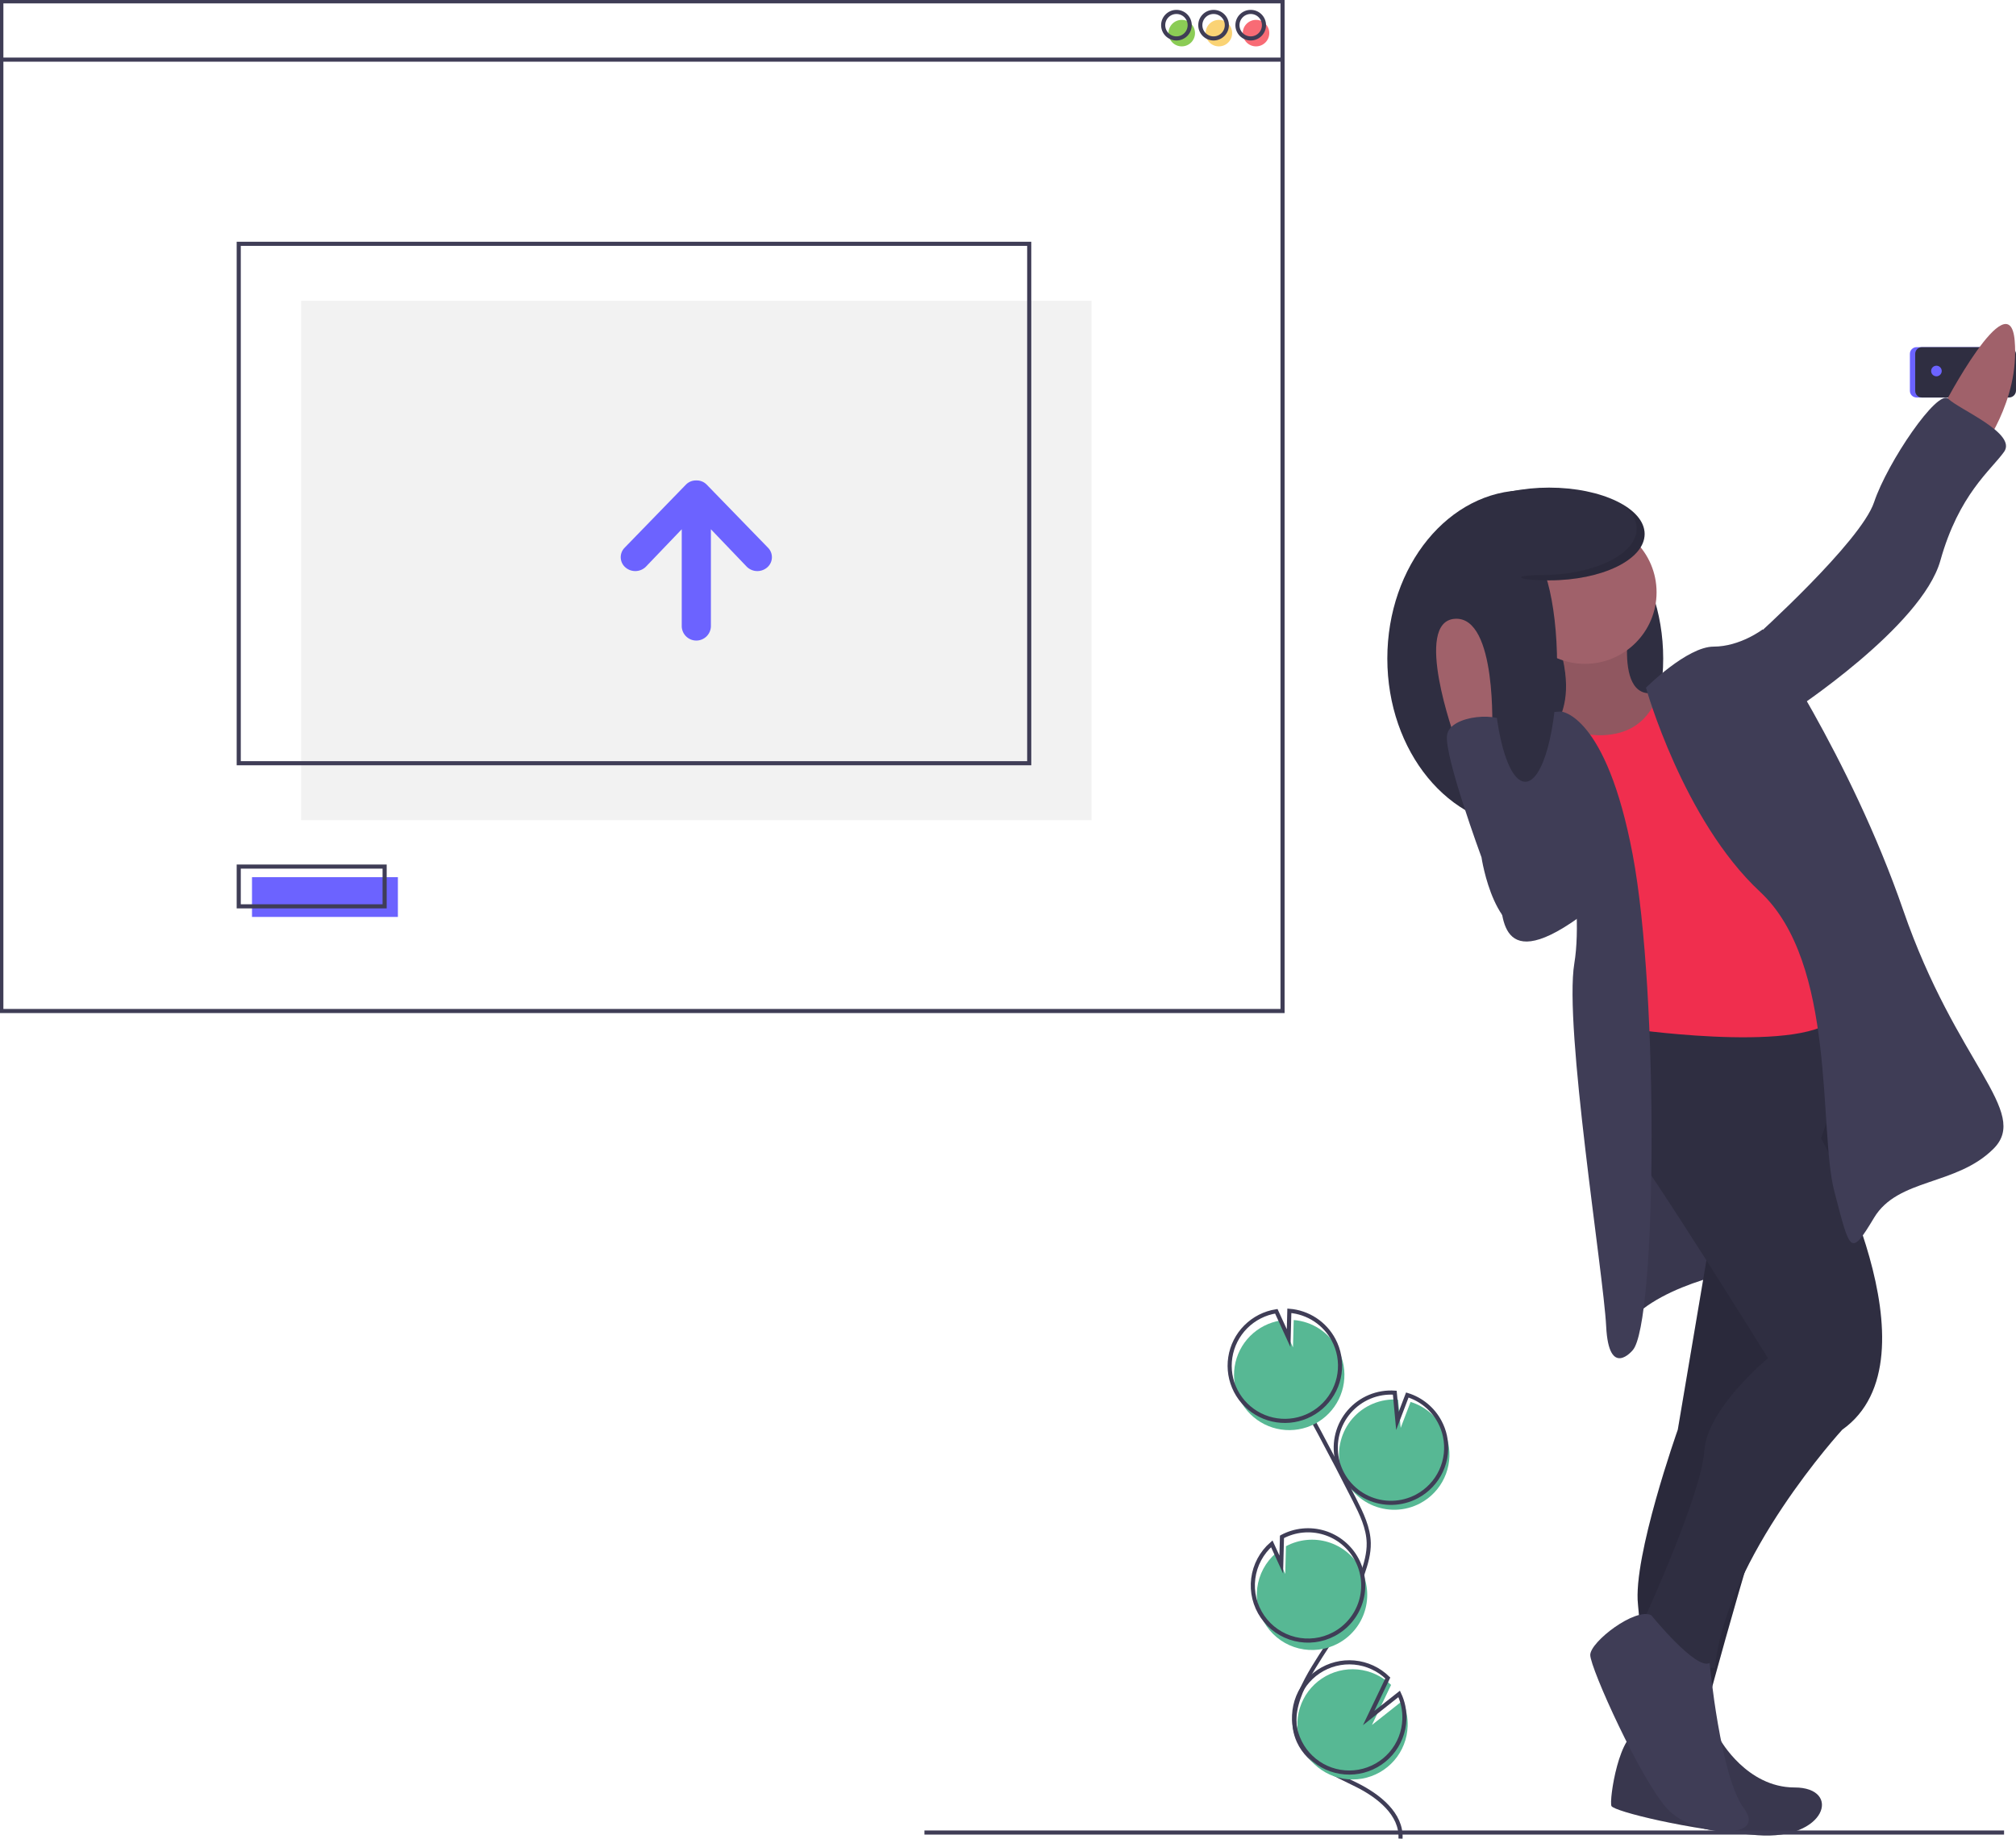 <svg width="490" height="447" viewBox="0 0 490 447" fill="none" xmlns="http://www.w3.org/2000/svg">
<g clip-path="url(#clip0_601_614)">
<path d="M370.724 201.008C352.208 201.008 337.197 182.692 337.197 160.098C337.197 137.504 352.208 119.187 370.724 119.187C389.24 119.187 404.25 137.504 404.25 160.098C404.25 182.692 389.24 201.008 370.724 201.008Z" fill="#2F2E41"/>
<path d="M398.77 421.021L418.112 422.954C418.112 422.954 424.559 434.551 436.164 434.551C447.77 434.551 443.901 447.436 427.138 446.147C410.375 444.859 392.322 440.349 391.678 439.061C391.033 437.772 393.612 420.377 398.77 421.021Z" fill="#3F3D56"/>
<path opacity="0.1" d="M398.77 421.021L418.112 422.954C418.112 422.954 424.559 434.551 436.164 434.551C447.77 434.551 443.901 447.436 427.138 446.147C410.375 444.859 392.322 440.349 391.678 439.061C391.033 437.772 393.612 420.377 398.77 421.021Z" fill="black"/>
<path d="M425.849 308.276C425.849 308.276 403.928 311.498 395.546 321.806C387.165 332.114 392.967 282.506 392.967 282.506L395.546 259.957L412.954 261.246L427.138 290.237L425.849 308.276Z" fill="#3F3D56"/>
<path opacity="0.1" d="M425.849 308.276C425.849 308.276 403.928 311.498 395.546 321.806C387.165 332.114 392.967 282.506 392.967 282.506L395.546 259.957L412.954 261.246L427.138 290.237L425.849 308.276Z" fill="black"/>
<path d="M353.638 179.425C353.638 179.425 343.322 151.078 353.638 150.434C363.954 149.79 362.664 178.137 362.664 178.137L353.638 179.425Z" fill="#A0616A"/>
<path d="M486.776 84.397H465.827C465.399 84.397 464.987 84.568 464.684 84.871C464.381 85.174 464.211 85.585 464.211 86.013V95.023C464.211 95.235 464.252 95.445 464.334 95.641C464.415 95.837 464.534 96.015 464.684 96.165C464.834 96.315 465.013 96.434 465.209 96.515C465.405 96.597 465.615 96.638 465.827 96.638H486.776V84.397Z" fill="#6C63FF"/>
<path d="M488.294 84.397H467.117C466.688 84.397 466.277 84.568 465.974 84.871C465.67 85.174 465.5 85.585 465.5 86.013V95.023C465.5 95.235 465.542 95.445 465.623 95.641C465.704 95.837 465.823 96.015 465.974 96.165C466.124 96.315 466.302 96.434 466.498 96.515C466.694 96.597 466.905 96.638 467.117 96.638H488.294C488.747 96.638 489.181 96.459 489.5 96.139C489.82 95.819 490 95.386 490 94.934V86.102C490 85.65 489.82 85.216 489.5 84.897C489.181 84.577 488.747 84.397 488.294 84.397Z" fill="#2F2E41"/>
<path d="M470.658 91.484C469.946 91.484 469.368 90.907 469.368 90.196C469.368 89.484 469.946 88.907 470.658 88.907C471.37 88.907 471.947 89.484 471.947 90.196C471.947 90.907 471.37 91.484 470.658 91.484Z" fill="#6C63FF"/>
<path d="M472.27 98.893C472.27 98.893 488.388 67.969 489.678 82.787C490.967 97.605 481.296 109.846 481.296 109.846L472.27 98.893Z" fill="#A0616A"/>
<path d="M378.453 173.04C378.453 173.04 364.276 173.949 362.987 181.68C361.697 189.411 373.303 213.249 373.303 213.249L388.776 211.96L390.711 196.498L378.453 173.04Z" fill="#3F3D56"/>
<path d="M396.191 150.434C396.191 150.434 391.033 176.848 407.796 165.896C424.559 154.944 401.349 185.224 401.349 185.224C401.349 185.224 383.296 189.733 377.493 183.935C371.691 178.137 386.197 177.17 378.138 154.299C369.474 129.712 396.191 150.434 396.191 150.434Z" fill="#A0616A"/>
<path opacity="0.1" d="M396.191 150.434C396.191 150.434 391.033 176.848 407.796 165.896C424.559 154.944 401.349 185.224 401.349 185.224C401.349 185.224 383.296 189.733 377.493 183.935C371.691 178.137 386.197 177.17 378.138 154.299C369.474 129.712 396.191 150.434 396.191 150.434Z" fill="black"/>
<path d="M453.25 240.952C453.25 240.952 438.743 346.288 434.23 352.73C429.717 359.173 414.243 417.156 414.243 417.156L397.48 411.357C398.676 404.334 398.893 397.18 398.125 390.097C396.836 378.5 407.796 347.576 407.796 347.576L423.914 252.226L453.25 240.952Z" fill="#2F2E41"/>
<path opacity="0.1" d="M453.25 240.952C453.25 240.952 438.743 346.288 434.23 352.73C429.717 359.173 414.243 417.156 414.243 417.156L397.48 411.357C398.676 404.334 398.893 397.18 398.125 390.097C396.836 378.5 407.796 347.576 407.796 347.576L423.914 252.226L453.25 240.952Z" fill="black"/>
<path d="M456.796 236.12L442.612 276.708C442.612 276.708 472.27 330.181 447.77 347.576C447.77 347.576 419.401 378.5 416.822 405.559C416.822 405.559 401.993 404.271 400.059 392.674C400.059 392.674 413.599 363.038 414.243 352.73C414.888 342.422 429.717 330.181 429.717 330.181C429.717 330.181 401.349 284.439 394.901 276.708C388.454 268.977 387.809 239.341 403.928 239.341C420.046 239.341 456.796 236.12 456.796 236.12Z" fill="#2F2E41"/>
<path d="M401.349 392.674C401.349 392.674 412.309 406.203 415.533 404.271C415.533 404.271 418.112 431.974 423.914 439.705C429.717 447.436 411.664 446.792 405.217 439.705C398.77 432.618 386.52 405.559 386.52 402.338C386.52 399.117 397.48 390.741 401.349 392.674Z" fill="#3F3D56"/>
<path d="M385.23 161.386C375.616 161.386 367.822 153.598 367.822 143.991C367.822 134.384 375.616 126.596 385.23 126.596C394.844 126.596 402.638 134.384 402.638 143.991C402.638 153.598 394.844 161.386 385.23 161.386Z" fill="#A0616A"/>
<path d="M403.928 164.607C403.928 164.607 403.283 175.56 393.612 178.137C383.941 180.714 376.204 174.271 376.204 174.271L373.625 179.425L382.007 200.041L397.48 250.293C397.48 250.293 443.257 256.736 447.125 245.784C450.993 234.831 440.678 203.907 440.678 203.907L425.849 182.647L420.046 168.473L413.599 161.386L403.928 164.607Z" fill="#F02E4E"/>
<path d="M400.059 167.184C400.059 167.184 410.053 157.199 416.5 157.199C422.947 157.199 428.428 153.011 428.428 153.011C428.428 153.011 449.704 183.935 462.599 221.302C475.493 258.669 493.546 270.265 484.52 279.285C475.493 288.305 461.309 286.372 455.507 296.036C449.704 305.7 449.704 304.411 445.836 289.593C441.967 274.775 446.48 234.187 427.783 216.792C409.086 199.397 400.059 167.184 400.059 167.184Z" fill="#3F3D56"/>
<path d="M426.493 154.944C426.493 154.944 452.283 131.75 455.507 122.086C458.73 112.423 470.98 94.383 473.559 96.96C476.138 99.537 490.322 105.336 487.099 109.846C483.875 114.355 476.138 120.154 471.625 136.26C467.112 152.367 435.52 172.983 435.52 172.983L426.493 154.944Z" fill="#3F3D56"/>
<path d="M379.428 172.983C379.428 172.983 390.388 173.627 396.836 207.772C403.283 241.918 402.638 321.806 396.836 328.248C396.836 328.248 391.033 335.335 390.388 322.45C389.743 309.565 380.072 249.649 382.651 234.187C385.23 218.725 379.428 185.224 371.046 179.425C362.665 173.627 379.428 172.983 379.428 172.983Z" fill="#3F3D56"/>
<path d="M385.23 201.33C385.23 201.33 363.954 210.994 364.599 218.081C365.243 225.167 365.888 239.341 392.322 216.148L385.23 201.33Z" fill="#3F3D56"/>
<path d="M377.493 201.33C377.493 201.33 386.52 222.59 374.914 226.456C363.309 230.322 360.086 208.417 360.086 208.417C360.086 208.417 351.059 183.935 351.704 178.781C352.349 173.627 365.243 172.983 366.533 176.204C367.822 179.425 377.493 201.33 377.493 201.33Z" fill="#3F3D56"/>
<path d="M370.724 190.055C366.451 190.055 362.987 177.364 362.987 161.708C362.987 146.052 366.451 133.361 370.724 133.361C374.997 133.361 378.461 146.052 378.461 161.708C378.461 177.364 374.997 190.055 370.724 190.055Z" fill="#2F2E41"/>
<path d="M376.526 141.092C363.707 141.092 353.316 136.044 353.316 129.818C353.316 123.591 363.707 118.543 376.526 118.543C389.345 118.543 399.737 123.591 399.737 129.818C399.737 136.044 389.345 141.092 376.526 141.092Z" fill="#2F2E41"/>
<path opacity="0.1" d="M374.592 139.803C387.411 139.803 397.803 134.756 397.803 128.529C397.803 126.333 396.506 124.286 394.271 122.553C397.679 124.515 399.737 127.049 399.737 129.818C399.737 136.044 389.345 141.092 376.526 141.092C368.228 141.092 367.472 139.803 374.592 139.803Z" fill="black"/>
<path d="M345.184 365.464C343.349 366.44 341.313 366.977 339.236 367.033C337.159 367.088 335.097 366.661 333.213 365.784C331.329 364.908 329.674 363.606 328.38 361.981C327.085 360.357 326.186 358.454 325.753 356.423C325.32 354.392 325.365 352.289 325.884 350.278C326.403 348.267 327.383 346.404 328.746 344.837C330.108 343.269 331.817 342.039 333.736 341.243C335.656 340.448 337.734 340.108 339.807 340.253L340.443 347.133L342.849 340.819C346.235 341.861 349.069 344.203 350.728 347.332C351.315 348.427 351.744 349.6 352.001 350.815C352.613 353.666 352.279 356.638 351.049 359.281C349.818 361.924 347.759 364.095 345.184 365.464Z" fill="#57B894"/>
<path d="M340.402 446.983C340.721 441.01 335.043 436.558 329.68 433.901C324.317 431.243 318.139 428.761 315.666 423.314C312.112 415.485 318.193 406.995 322.836 399.759C326.281 394.389 329.077 388.63 331.165 382.602C332.002 380.185 332.731 377.679 332.679 375.122C332.605 371.44 330.93 368.002 329.268 364.714C323.732 353.763 317.939 342.946 311.89 332.263" stroke="#3F3D56" stroke-miterlimit="10"/>
<path d="M344.387 363.782C342.553 364.758 340.517 365.295 338.44 365.351C336.362 365.406 334.3 364.979 332.416 364.102C330.532 363.226 328.878 361.924 327.584 360.3C326.289 358.675 325.39 356.772 324.957 354.741C324.523 352.71 324.568 350.607 325.088 348.596C325.607 346.585 326.587 344.723 327.949 343.155C329.312 341.587 331.021 340.357 332.94 339.561C334.86 338.766 336.938 338.427 339.011 338.571L339.647 345.451L342.052 339.137C345.439 340.179 348.273 342.522 349.932 345.65C350.519 346.745 350.947 347.918 351.205 349.133C351.817 351.984 351.483 354.956 350.252 357.599C349.022 360.243 346.963 362.413 344.387 363.782Z" stroke="#3F3D56" stroke-miterlimit="10"/>
<path d="M325.2 327.974C324.144 325.989 322.606 324.301 320.727 323.066C318.847 321.831 316.687 321.089 314.444 320.908L314.271 327.559L311.276 321.023C308.466 321.463 305.869 322.784 303.859 324.795C301.849 326.806 300.531 329.404 300.095 332.212C299.659 335.021 300.127 337.895 301.433 340.421C302.738 342.946 304.813 344.991 307.357 346.262C309.902 347.532 312.784 347.961 315.589 347.488C318.393 347.014 320.975 345.662 322.96 343.627C324.946 341.592 326.233 338.979 326.635 336.166C327.038 333.352 326.535 330.483 325.2 327.974Z" fill="#57B894"/>
<path d="M324.138 325.731C323.083 323.746 321.544 322.058 319.665 320.823C317.785 319.589 315.625 318.846 313.383 318.665L313.209 325.316L310.214 318.78C307.404 319.22 304.807 320.541 302.797 322.552C300.788 324.564 299.469 327.161 299.033 329.97C298.597 332.778 299.066 335.653 300.371 338.178C301.676 340.703 303.751 342.749 306.295 344.019C308.84 345.289 311.722 345.719 314.527 345.245C317.332 344.771 319.913 343.42 321.898 341.384C323.884 339.349 325.171 336.736 325.574 333.923C325.976 331.109 325.473 328.241 324.138 325.731Z" stroke="#3F3D56" stroke-miterlimit="10"/>
<path d="M325.187 399.561C322.278 401.106 318.901 401.528 315.7 400.745C312.5 399.963 309.7 398.031 307.833 395.318C305.966 392.605 305.164 389.3 305.579 386.034C305.994 382.768 307.597 379.768 310.083 377.607L312.384 382.63L312.558 375.901C312.569 375.894 312.579 375.888 312.59 375.883C314.146 375.055 315.85 374.542 317.605 374.373C319.359 374.203 321.13 374.381 322.816 374.895C324.502 375.41 326.07 376.251 327.43 377.372C328.79 378.492 329.916 379.869 330.744 381.424C331.571 382.98 332.084 384.683 332.252 386.436C332.421 388.189 332.242 389.959 331.726 391.643C331.21 393.327 330.367 394.894 329.245 396.252C328.123 397.611 326.744 398.735 325.187 399.561V399.561Z" fill="#57B894"/>
<path d="M324.218 397.274C321.309 398.82 317.932 399.241 314.732 398.459C311.531 397.676 308.731 395.744 306.864 393.031C304.998 390.318 304.195 387.014 304.61 383.747C305.025 380.481 306.629 377.482 309.115 375.321L311.416 380.343L311.59 373.614C311.6 373.608 311.611 373.602 311.622 373.597C313.178 372.769 314.882 372.256 316.636 372.087C318.39 371.918 320.161 372.095 321.847 372.61C323.532 373.125 325.1 373.966 326.46 375.087C327.82 376.207 328.946 377.584 329.773 379.139C330.601 380.694 331.113 382.397 331.282 384.15C331.45 385.903 331.272 387.672 330.756 389.357C330.24 391.041 329.397 392.607 328.275 393.965C327.154 395.324 325.775 396.448 324.218 397.274V397.274Z" stroke="#3F3D56" stroke-miterlimit="10"/>
<path d="M342.142 419.652C342.039 422.724 340.883 425.669 338.865 427.99C336.848 430.312 334.094 431.87 331.064 432.403C328.033 432.936 324.912 432.412 322.223 430.918C319.533 429.425 317.44 427.053 316.293 424.2C315.146 421.347 315.016 418.186 315.924 415.249C316.833 412.311 318.724 409.775 321.281 408.066C323.839 406.356 326.907 405.578 329.971 405.86C333.034 406.143 335.908 407.469 338.109 409.618L333.451 419.358L340.869 413.488C341.782 415.411 342.218 417.525 342.142 419.652Z" fill="#57B894"/>
<path d="M341.346 417.97C341.243 421.042 340.086 423.987 338.069 426.308C336.052 428.63 333.297 430.188 330.267 430.721C327.237 431.254 324.115 430.73 321.426 429.236C318.737 427.743 316.643 425.371 315.497 422.518C314.35 419.665 314.22 416.504 315.128 413.567C316.036 410.629 317.928 408.093 320.485 406.384C323.043 404.674 326.11 403.896 329.174 404.178C332.238 404.461 335.111 405.788 337.313 407.936L332.654 417.676L340.073 411.807C340.985 413.729 341.422 415.843 341.346 417.97V417.97Z" stroke="#3F3D56" stroke-miterlimit="10"/>
<path d="M487.099 445.503H224.691" stroke="#3F3D56" stroke-miterlimit="10"/>
<path d="M73.178 73.123H265.309V199.397H73.178V73.123Z" fill="#F2F2F2"/>
<path d="M0.322 0.322H311.73V245.784H0.322V0.322Z" stroke="#3F3D56" stroke-miterlimit="10"/>
<path d="M311.408 14.496H7.18236e-05" stroke="#3F3D56" stroke-miterlimit="10"/>
<path d="M305.283 11.274C303.503 11.274 302.059 9.832 302.059 8.053C302.059 6.274 303.503 4.832 305.283 4.832C307.063 4.832 308.507 6.274 308.507 8.053C308.507 9.832 307.063 11.274 305.283 11.274Z" fill="#F86B75"/>
<path d="M296.257 11.274C294.476 11.274 293.033 9.832 293.033 8.053C293.033 6.274 294.476 4.832 296.257 4.832C298.037 4.832 299.48 6.274 299.48 8.053C299.48 9.832 298.037 11.274 296.257 11.274Z" fill="#FAD375"/>
<path d="M287.23 11.274C285.45 11.274 284.007 9.832 284.007 8.053C284.007 6.274 285.45 4.832 287.23 4.832C289.011 4.832 290.454 6.274 290.454 8.053C290.454 9.832 289.011 11.274 287.23 11.274Z" fill="#8BCC55"/>
<path d="M303.993 9.342C302.213 9.342 300.77 7.9 300.77 6.12C300.77 4.341 302.213 2.899 303.993 2.899C305.774 2.899 307.217 4.341 307.217 6.12C307.217 7.9 305.774 9.342 303.993 9.342Z" stroke="#3F3D56" stroke-miterlimit="10"/>
<path d="M294.967 9.342C293.187 9.342 291.743 7.9 291.743 6.12C291.743 4.341 293.187 2.899 294.967 2.899C296.748 2.899 298.191 4.341 298.191 6.12C298.191 7.9 296.748 9.342 294.967 9.342Z" stroke="#3F3D56" stroke-miterlimit="10"/>
<path d="M285.941 9.342C284.16 9.342 282.717 7.9 282.717 6.12C282.717 4.341 284.16 2.899 285.941 2.899C287.721 2.899 289.164 4.341 289.164 6.12C289.164 7.9 287.721 9.342 285.941 9.342Z" stroke="#3F3D56" stroke-miterlimit="10"/>
<path d="M58.026 59.272H250.158V185.546H58.026V59.272Z" stroke="#3F3D56" stroke-miterlimit="10"/>
<path d="M61.25 213.249H96.71V222.913H61.25V213.249Z" fill="#6C63FF"/>
<path d="M58.026 210.672H93.487V220.336H58.026V210.672Z" stroke="#3F3D56" stroke-miterlimit="10"/>
<path d="M151.906 133.068L166.741 117.791C167.065 117.465 167.452 117.208 167.878 117.037C168.305 116.866 168.762 116.784 169.221 116.795H169.266C169.725 116.784 170.182 116.866 170.608 117.037C171.035 117.208 171.422 117.465 171.745 117.791L186.581 133.068C186.908 133.375 187.169 133.745 187.348 134.156C187.526 134.567 187.618 135.01 187.618 135.458C187.618 135.906 187.526 136.349 187.348 136.761C187.169 137.172 186.908 137.542 186.581 137.848C185.902 138.482 185.008 138.835 184.078 138.835C183.149 138.835 182.255 138.482 181.576 137.848L172.786 128.666V152.34C172.745 153.251 172.354 154.112 171.694 154.742C171.034 155.373 170.156 155.725 169.243 155.725C168.33 155.725 167.452 155.373 166.792 154.742C166.133 154.112 165.742 153.251 165.701 152.34V128.666L156.91 137.848C156.232 138.482 155.337 138.835 154.408 138.835C153.479 138.835 152.585 138.482 151.906 137.848C151.579 137.542 151.318 137.172 151.139 136.761C150.961 136.349 150.868 135.906 150.868 135.458C150.868 135.01 150.961 134.567 151.139 134.156C151.318 133.745 151.579 133.375 151.906 133.068Z" fill="#6C63FF"/>
</g>
<defs>
<clipPath id="clip0_601_614">
<rect width="490" height="447" fill="white" transform="matrix(-1 0 0 1 490 0)"/>
</clipPath>
</defs>
</svg>
